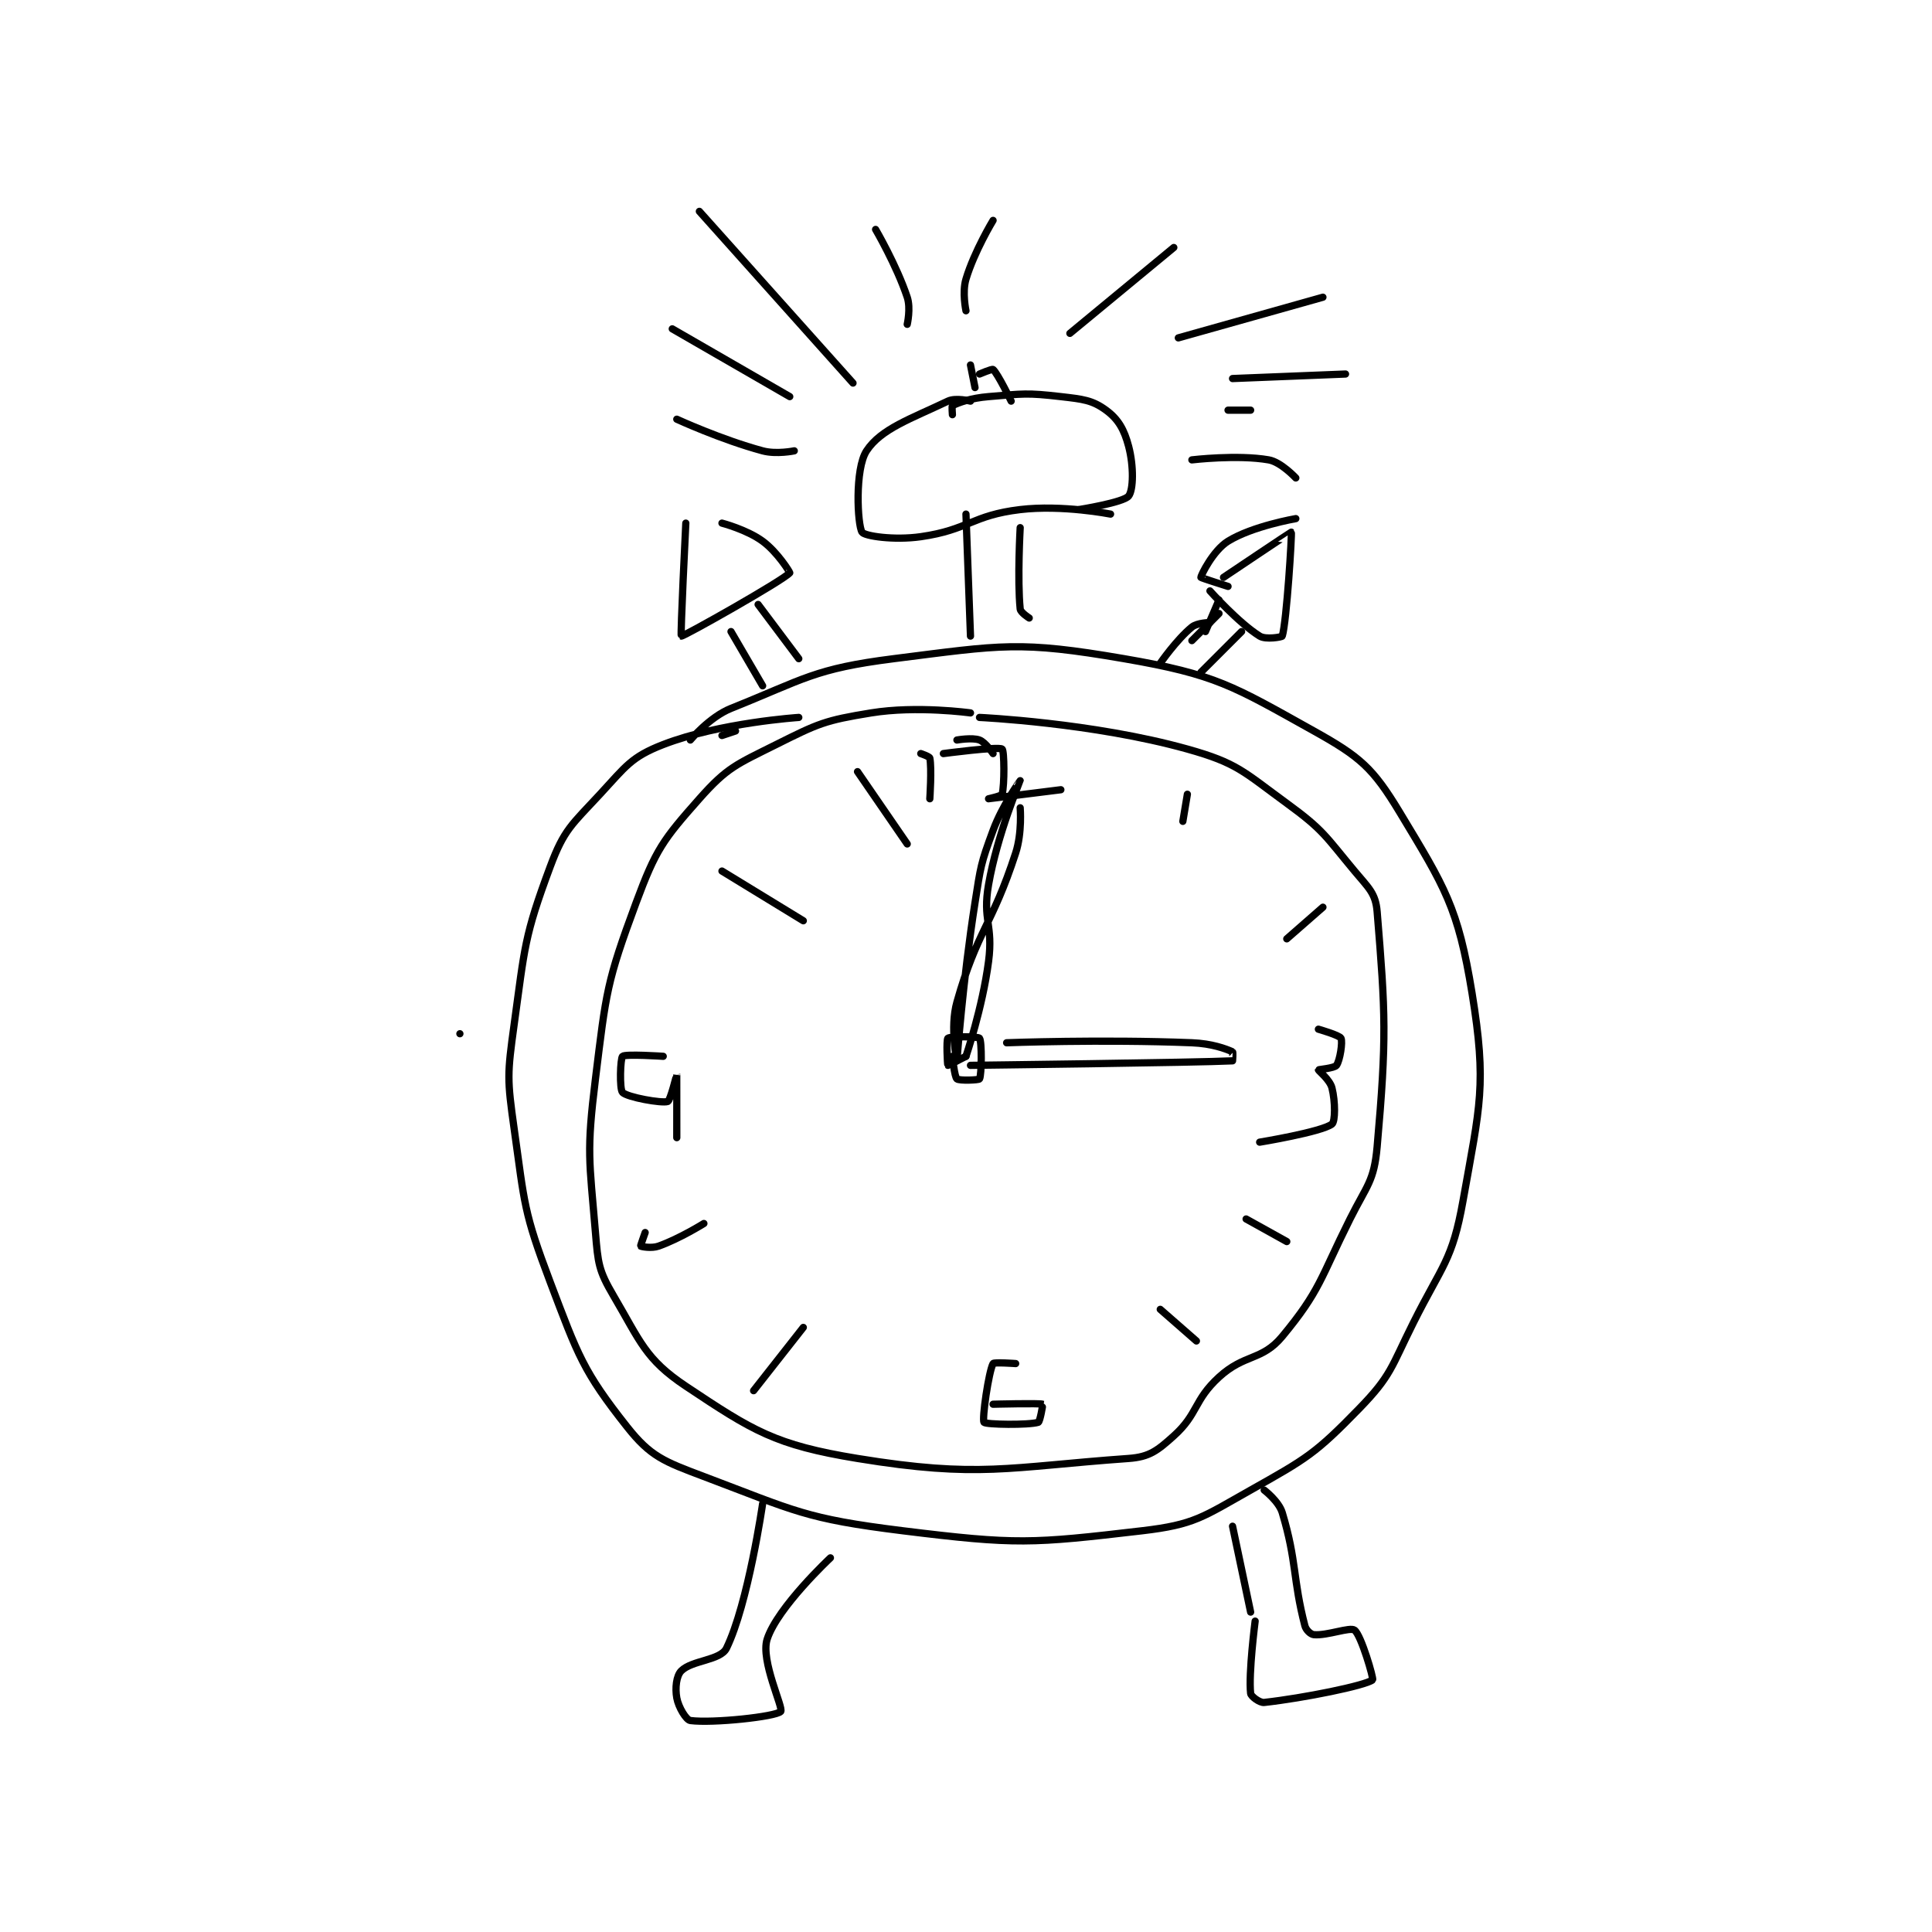 <?xml version="1.0" encoding="utf-8"?>
<!DOCTYPE svg PUBLIC "-//W3C//DTD SVG 1.1//EN" "http://www.w3.org/Graphics/SVG/1.1/DTD/svg11.dtd">
<svg viewBox="0 0 800 800" preserveAspectRatio="xMinYMin meet" xmlns="http://www.w3.org/2000/svg" version="1.1">
<g fill="none" stroke="black" stroke-linecap="round" stroke-linejoin="round" stroke-width="1.603">
<g transform="translate(190.433,87.52) scale(1.871) translate(-178,-21)">
<path id="0" d="M178 203 L178 203 "/>
<path id="1" d="M239 136 L236 137 "/>
<path id="2" d="M253 133 C253 133 235.586 134.137 223 139 C215.893 141.746 214.705 143.839 209 150 C202.766 156.733 201.06 157.786 198 166 C192.217 181.522 192.382 183.728 190 201 C188.482 212.003 188.459 213.02 190 224 C192.353 240.767 192.067 242.337 198 258 C204.159 274.26 205.298 277.73 215 290 C220.218 296.599 223.173 297.672 232 301 C252.254 308.637 254.383 310.326 276 313 C301.189 316.116 304.495 315.864 329 313 C340.583 311.646 342.401 309.962 353 304 C365.445 297 367.332 295.937 377 286 C384.172 278.629 384.077 276.845 389 267 C395.399 254.201 397.644 253.227 400 240 C403.771 218.827 405.308 214.322 402 194 C398.914 175.044 395.997 170.567 386 154 C380.067 144.169 377.242 141.708 367 136 C349.038 125.989 345.333 123.498 325 120 C301.829 116.014 298.015 116.964 274 120 C256.393 122.226 254.289 124.485 238 131 C233.243 132.903 229 138 229 138 "/>
<path id="3" d="M291 132 C291 132 279.173 130.344 269 132 C258.762 133.667 257.387 134.306 248 139 C239.188 143.406 237.172 144.032 231 151 C222.926 160.116 221.367 162.23 217 174 C210.443 191.676 210.374 193.748 208 213 C205.988 229.319 206.647 230.761 208 247 C208.571 253.846 208.698 255.387 212 261 C217.938 271.094 219.04 275.027 228 281 C242.866 290.91 247.741 294.019 266 297 C292.976 301.404 299.22 298.913 326 297 C330.623 296.67 332.386 295.253 336 292 C341.409 287.132 340.389 284.144 346 279 C351.697 273.778 355.487 275.447 360 270 C368.419 259.839 368.39 257.22 375 244 C378.749 236.502 380.322 235.687 381 228 C383.134 203.817 382.859 198.679 381 176 C380.664 171.896 379.114 170.737 376 167 C369.495 159.195 369.125 157.929 361 152 C351.369 144.972 350.063 143.091 339 140 C318.074 134.153 293 133 293 133 "/>
<path id="4" d="M245 307 C245 307 241.81 329.114 237 339 C235.678 341.717 229.365 341.635 227 344 C225.897 345.103 225.603 347.816 226 350 C226.378 352.081 228.086 354.881 229 355 C233.938 355.644 247.91 354.154 249 353 C249.687 352.273 244.479 341.702 246 337 C248.28 329.952 260 319 260 319 "/>
<path id="5" d="M349 312 L353 331 "/>
<path id="6" d="M356 304 C356 304 359.24 306.465 360 309 C363.25 319.835 362.32 323.662 365 334 C365.257 334.99 366.286 335.935 367 336 C369.916 336.265 375.013 334.241 376 335 C377.495 336.15 380.269 345.785 380 346 C378.432 347.254 364.777 350.025 356 351 C355.007 351.11 353.072 349.65 353 349 C352.508 344.576 354 333 354 333 "/>
<path id="7" d="M238 114 L245 126 "/>
<path id="8" d="M244 108 L253 120 "/>
<path id="9" d="M228 90 C228 90 226.762 114.886 227 115 C227.376 115.18 249.563 102.677 251 101 C251.077 100.91 248.278 96.403 245 94 C241.487 91.424 236 90 236 90 "/>
<path id="10" d="M346 107 L343 114 "/>
<path id="11" d="M346 110 L340 116 "/>
<path id="12" d="M344 112 C344 112 341.197 112.021 340 113 C336.635 115.753 333 121 333 121 "/>
<path id="13" d="M351 114 L342 123 "/>
<path id="14" d="M344 105 C344 105 350.306 112.066 355 115 C356.361 115.85 359.937 115.206 360 115 C360.971 111.811 362.185 92.185 362 92 C361.956 91.956 347 102 347 102 "/>
<path id="15" d="M363 89 C363 89 353.43 90.639 348 94 C344.714 96.034 342 101.532 342 102 C342 102.117 348 104 348 104 "/>
<path id="16" d="M290 88 L291 115 "/>
<path id="17" d="M302 91 C302 91 301.351 102.508 302 109 C302.079 109.793 304 111 304 111 "/>
<path id="18" d="M291 63 C291 63 287.747 62.164 286 63 C277.872 66.887 271.211 69.099 268 74 C265.372 78.011 265.978 90.381 267 92 C267.542 92.858 274.062 93.848 280 93 C290.557 91.492 291.35 88.268 302 87 C311.322 85.89 322 88 322 88 "/>
<path id="19" d="M287 66 C287 66 286.846 64.077 287 64 C288.389 63.305 291.065 62.328 295 62 C302.709 61.358 303.435 61.127 311 62 C315.892 62.565 317.958 62.77 321 65 C323.709 66.987 325.021 69.281 326 73 C327.156 77.392 327.066 82.644 326 84 C324.872 85.436 315 87 315 87 "/>
<path id="20" d="M291 55 L292 60 "/>
<path id="21" d="M293 57 C293 57 295.779 55.811 296 56 C297.031 56.884 300 63 300 63 "/>
<path id="22" d="M265 59 L231 21 "/>
<path id="23" d="M251 62 L225 47 "/>
<path id="24" d="M252 74 C252 74 248.065 74.825 245 74 C235.855 71.538 226 67 226 67 "/>
<path id="25" d="M290 43 C290 43 289.123 38.922 290 36 C291.854 29.822 296 23 296 23 "/>
<path id="26" d="M277 46 C277 46 277.817 42.453 277 40 C274.638 32.915 270 25 270 25 "/>
<path id="27" d="M313 48 L336 29 "/>
<path id="28" d="M337 49 L369 40 "/>
<path id="29" d="M349 58 L374 57 "/>
<path id="30" d="M340 76 C340 76 350.077 74.796 357 76 C359.727 76.474 363 80 363 80 "/>
<path id="31" d="M348 65 L353 65 "/>
<path id="32" d="M287 208 C287 208 287.455 212.546 288 213 C288.528 213.44 292.853 213.265 293 213 C293.478 212.14 293.545 204.701 293 204 C292.67 203.576 286.504 203.568 286 204 C285.629 204.318 285.885 209.885 286 210 C286.038 210.038 290 208 290 208 "/>
<path id="33" d="M290 208 C290 208 293.637 197.357 295 187 C296.07 178.87 293.619 177.894 295 170 C296.969 158.751 302 147.001 302 147 C302 146.999 298.084 152.372 296 158 C293.244 165.441 293.262 165.956 292 174 C289.296 191.237 288 209 288 209 C288 209 286.415 201.608 288 196 C292.471 180.18 295.725 179.203 301 163 C302.463 158.506 302 153 302 153 "/>
<path id="34" d="M291 210 C291 210 341.511 209.387 349 209 C349.013 208.999 349.137 207.061 349 207 C347.471 206.321 344.425 205.177 340 205 C320.017 204.201 299 205 299 205 "/>
<path id="35" d="M288 138 C288 138 291.403 137.401 293 138 C294.317 138.494 296 141 296 141 "/>
<path id="36" d="M280 141 C280 141 281.93 141.648 282 142 C282.453 144.266 282 151 282 151 "/>
<path id="37" d="M285 141 C285 141 297.113 139.386 298 140 C298.499 140.345 298.55 147.984 298 150 C297.9 150.367 295 151 295 151 C295.001 151 311 149 311 149 "/>
<path id="38" d="M368 202 C368 202 372.669 203.337 373 204 C373.405 204.81 372.777 208.913 372 210 C371.554 210.625 368.016 210.919 368 211 C367.969 211.153 370.547 213.189 371 215 C371.762 218.049 371.741 222.444 371 223 C368.653 224.76 355 227 355 227 "/>
<path id="39" d="M301 276 C301 276 296.187 275.654 296 276 C295.025 277.81 293.502 288.353 294 289 C294.401 289.521 303.884 289.651 306 289 C306.393 288.879 307.037 285.015 307 285 C306.32 284.728 296 285 296 285 "/>
<path id="40" d="M223 208 C223 208 214.628 207.441 214 208 C213.503 208.441 213.285 215.285 214 216 C215.073 217.073 222.673 218.442 224 218 C224.569 217.81 226 211.998 226 212 C226.001 212.004 226 226 226 226 "/>
<path id="41" d="M219 247 C219 247 217.942 249.942 218 250 C218.117 250.117 220.409 250.568 222 250 C226.689 248.325 232 245 232 245 "/>
<path id="42" d="M254 268 L243 282 "/>
<path id="43" d="M333 264 L341 271 "/>
<path id="44" d="M352 244 L361 249 "/>
<path id="45" d="M369 175 L361 182 "/>
<path id="46" d="M339 150 L338 156 "/>
<path id="47" d="M266 145 L277 161 "/>
<path id="48" d="M236 167 L254 178 "/>
</g>
</g>
</svg>
